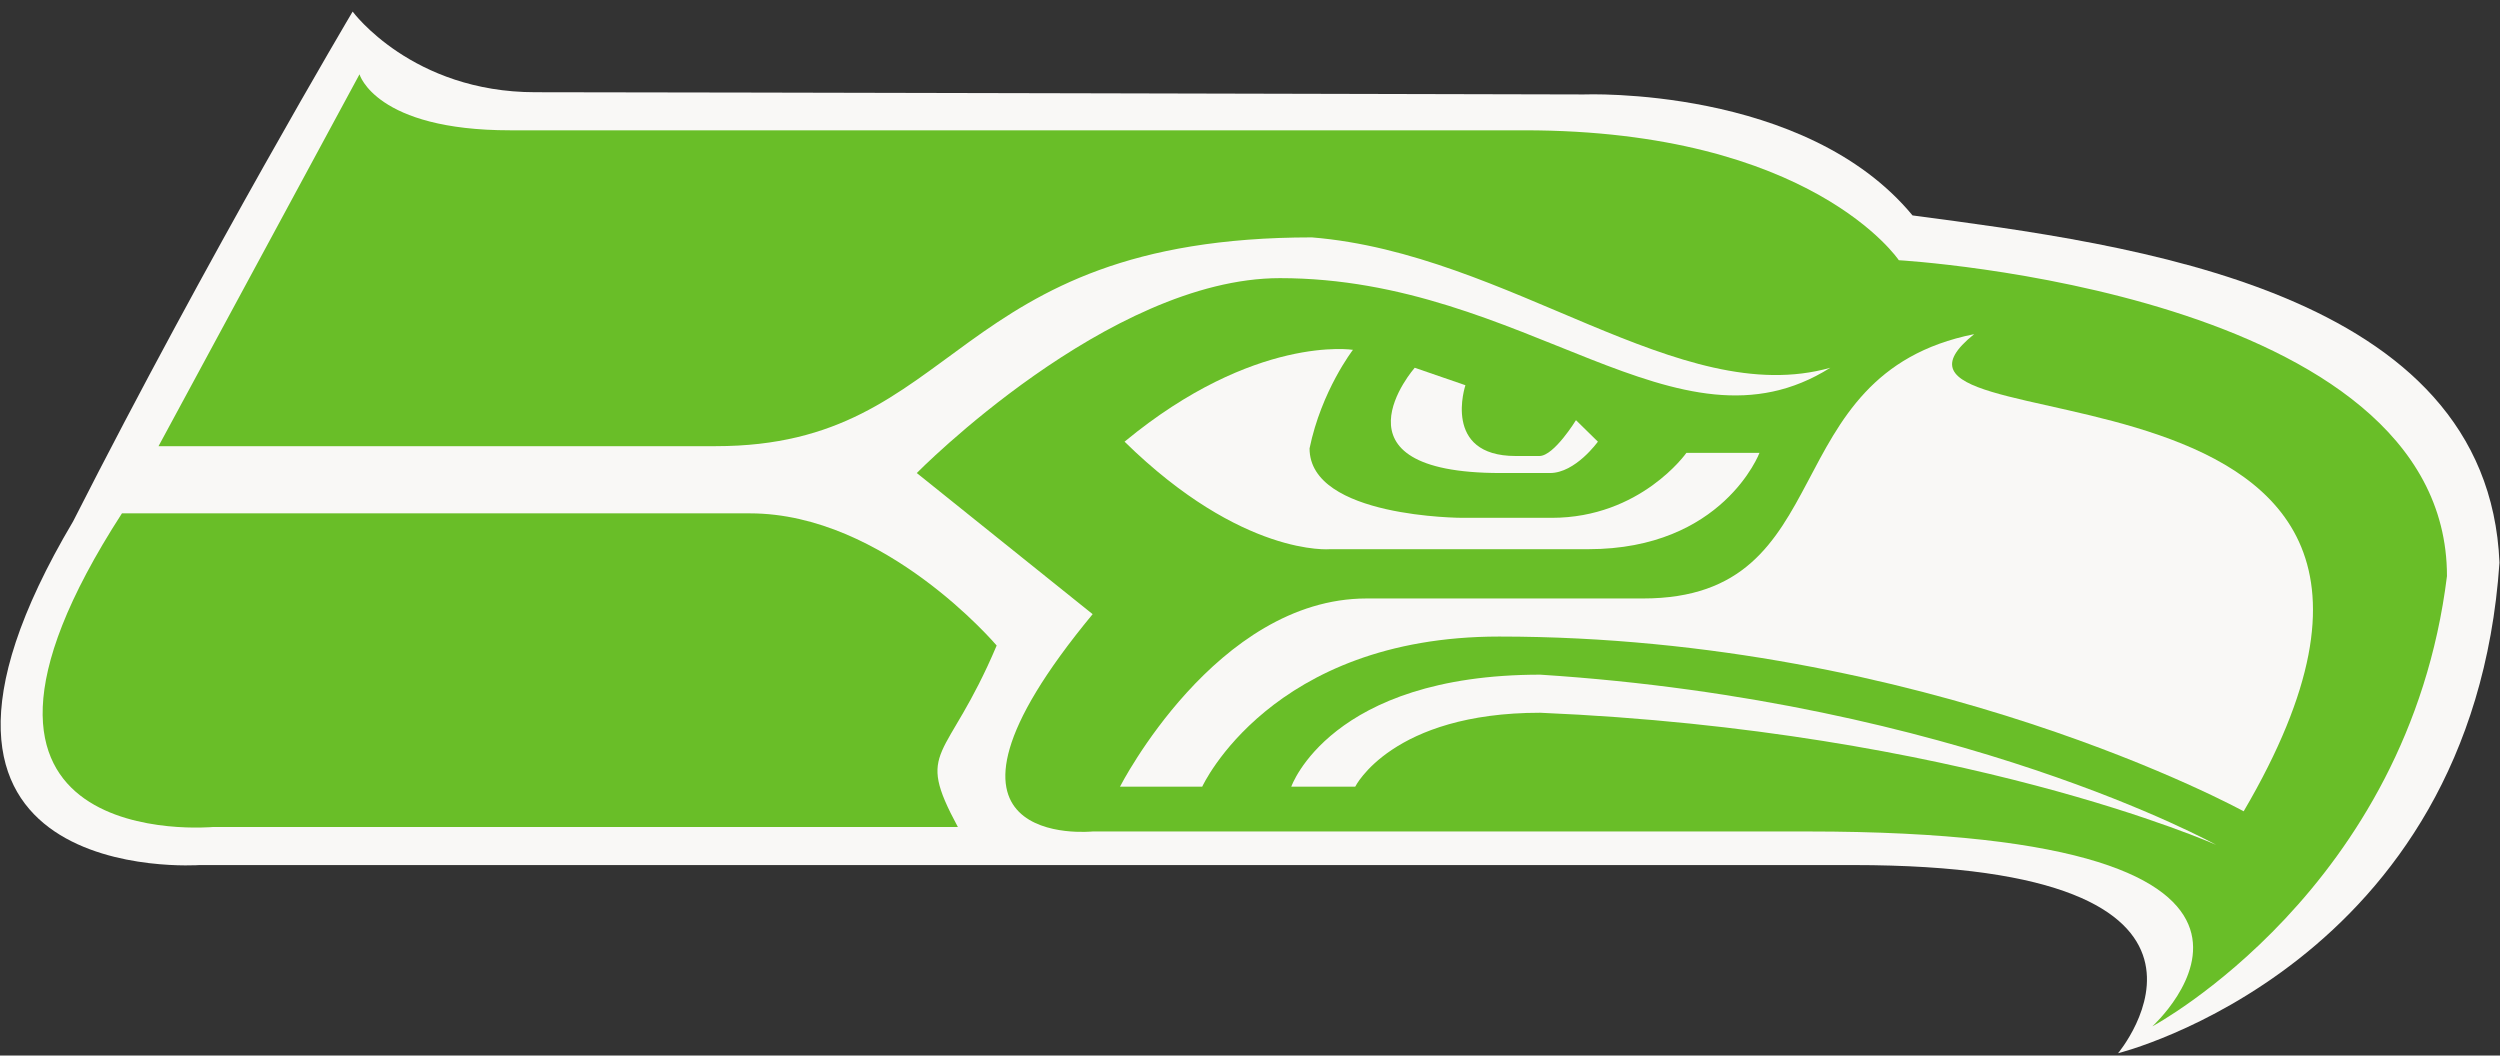 <svg width="90" height="38" viewBox="0 0 90 38" fill="none" xmlns="http://www.w3.org/2000/svg">
<rect x="0" y="0" width="90" height="38" fill="#333333" stroke="none"/>
<g clip-path="url(#clip0_1972_1059)">
<path d="M12.695 0.417C12.695 0.417 7.564 9.062 2.631 18.771C-5.229 32.029 7.186 31.142 7.186 31.142H66.713C81.94 31.142 76.25 37.916 76.25 37.916C76.25 37.916 88.994 34.771 89.981 20.255C89.57 10.416 76.744 8.804 68.851 7.755C64.986 3.078 57.011 3.4 57.011 3.4C57.011 3.4 23.712 3.32 19.272 3.32C14.832 3.32 12.695 0.417 12.695 0.417Z" fill="#F9F8F6"/>
<path d="M4.39 18.481C-3.585 30.82 7.679 29.771 7.679 29.771H34.483C32.92 26.868 34.072 27.513 35.88 23.239C35.88 23.239 31.852 18.481 27.001 18.481H4.39Z" fill="#69BE28"/>
<path d="M12.942 2.675L5.707 16.062H25.769C34.648 16.062 34.073 8.546 47.228 8.546C54.364 9.126 60.465 14.771 65.892 13.239C60.383 16.707 54.956 10.013 46.077 10.013C39.91 10.013 33.004 17.029 33.004 17.029L39.335 22.11C32.264 30.658 39.335 29.933 39.335 29.933H65.069C85.246 29.933 77.484 36.949 77.484 36.949C77.484 36.949 86.693 32.029 88.091 20.739C88.091 10.497 68.358 9.368 68.358 9.368C68.358 9.368 65.234 4.691 54.874 4.691H18.369C13.518 4.691 12.942 2.675 12.942 2.675Z" fill="#69BE28"/>
<path d="M40.32 28.32C40.32 28.32 43.773 21.545 49.2 21.545H59.148C66.384 21.545 63.753 13.497 71.07 12.029C65.529 16.481 91.132 11.545 80.772 29.207C80.772 29.207 69.344 22.916 53.969 22.916C45.747 22.916 43.28 28.32 43.28 28.32H40.32Z" fill="#F9F8F6"/>
<path d="M46.486 28.32C46.486 28.32 47.884 24.288 55.448 24.288C70.494 25.255 79.785 30.417 79.785 30.417C79.785 30.417 70.577 26.304 55.448 25.659C50.104 25.659 48.788 28.32 48.788 28.32H46.486ZM40.484 15.9C44.727 20.062 47.884 19.771 47.884 19.771H57.175C62.026 19.771 63.341 16.304 63.341 16.304H60.71C60.71 16.304 59.066 18.642 55.859 18.642H52.653C52.653 18.642 47.144 18.642 47.144 16.142C47.572 14.062 48.706 12.594 48.706 12.594C48.706 12.594 45.171 12.03 40.484 15.9Z" fill="#F9F8F6"/>
<path d="M50.93 13.239C50.93 13.239 47.609 17.029 54.022 17.029H55.798C56.718 17.029 57.524 15.9 57.524 15.9L56.735 15.126C56.735 15.126 55.946 16.416 55.419 16.416H54.564C51.901 16.416 52.755 13.868 52.755 13.868L50.93 13.239Z" fill="#F9F8F6"/>
</g>
<defs>
<clipPath id="clip0_1972_1059">
<rect width="90" height="37.5" fill="white" transform="translate(0 0.417)"/>
</clipPath>
</defs>
</svg>

